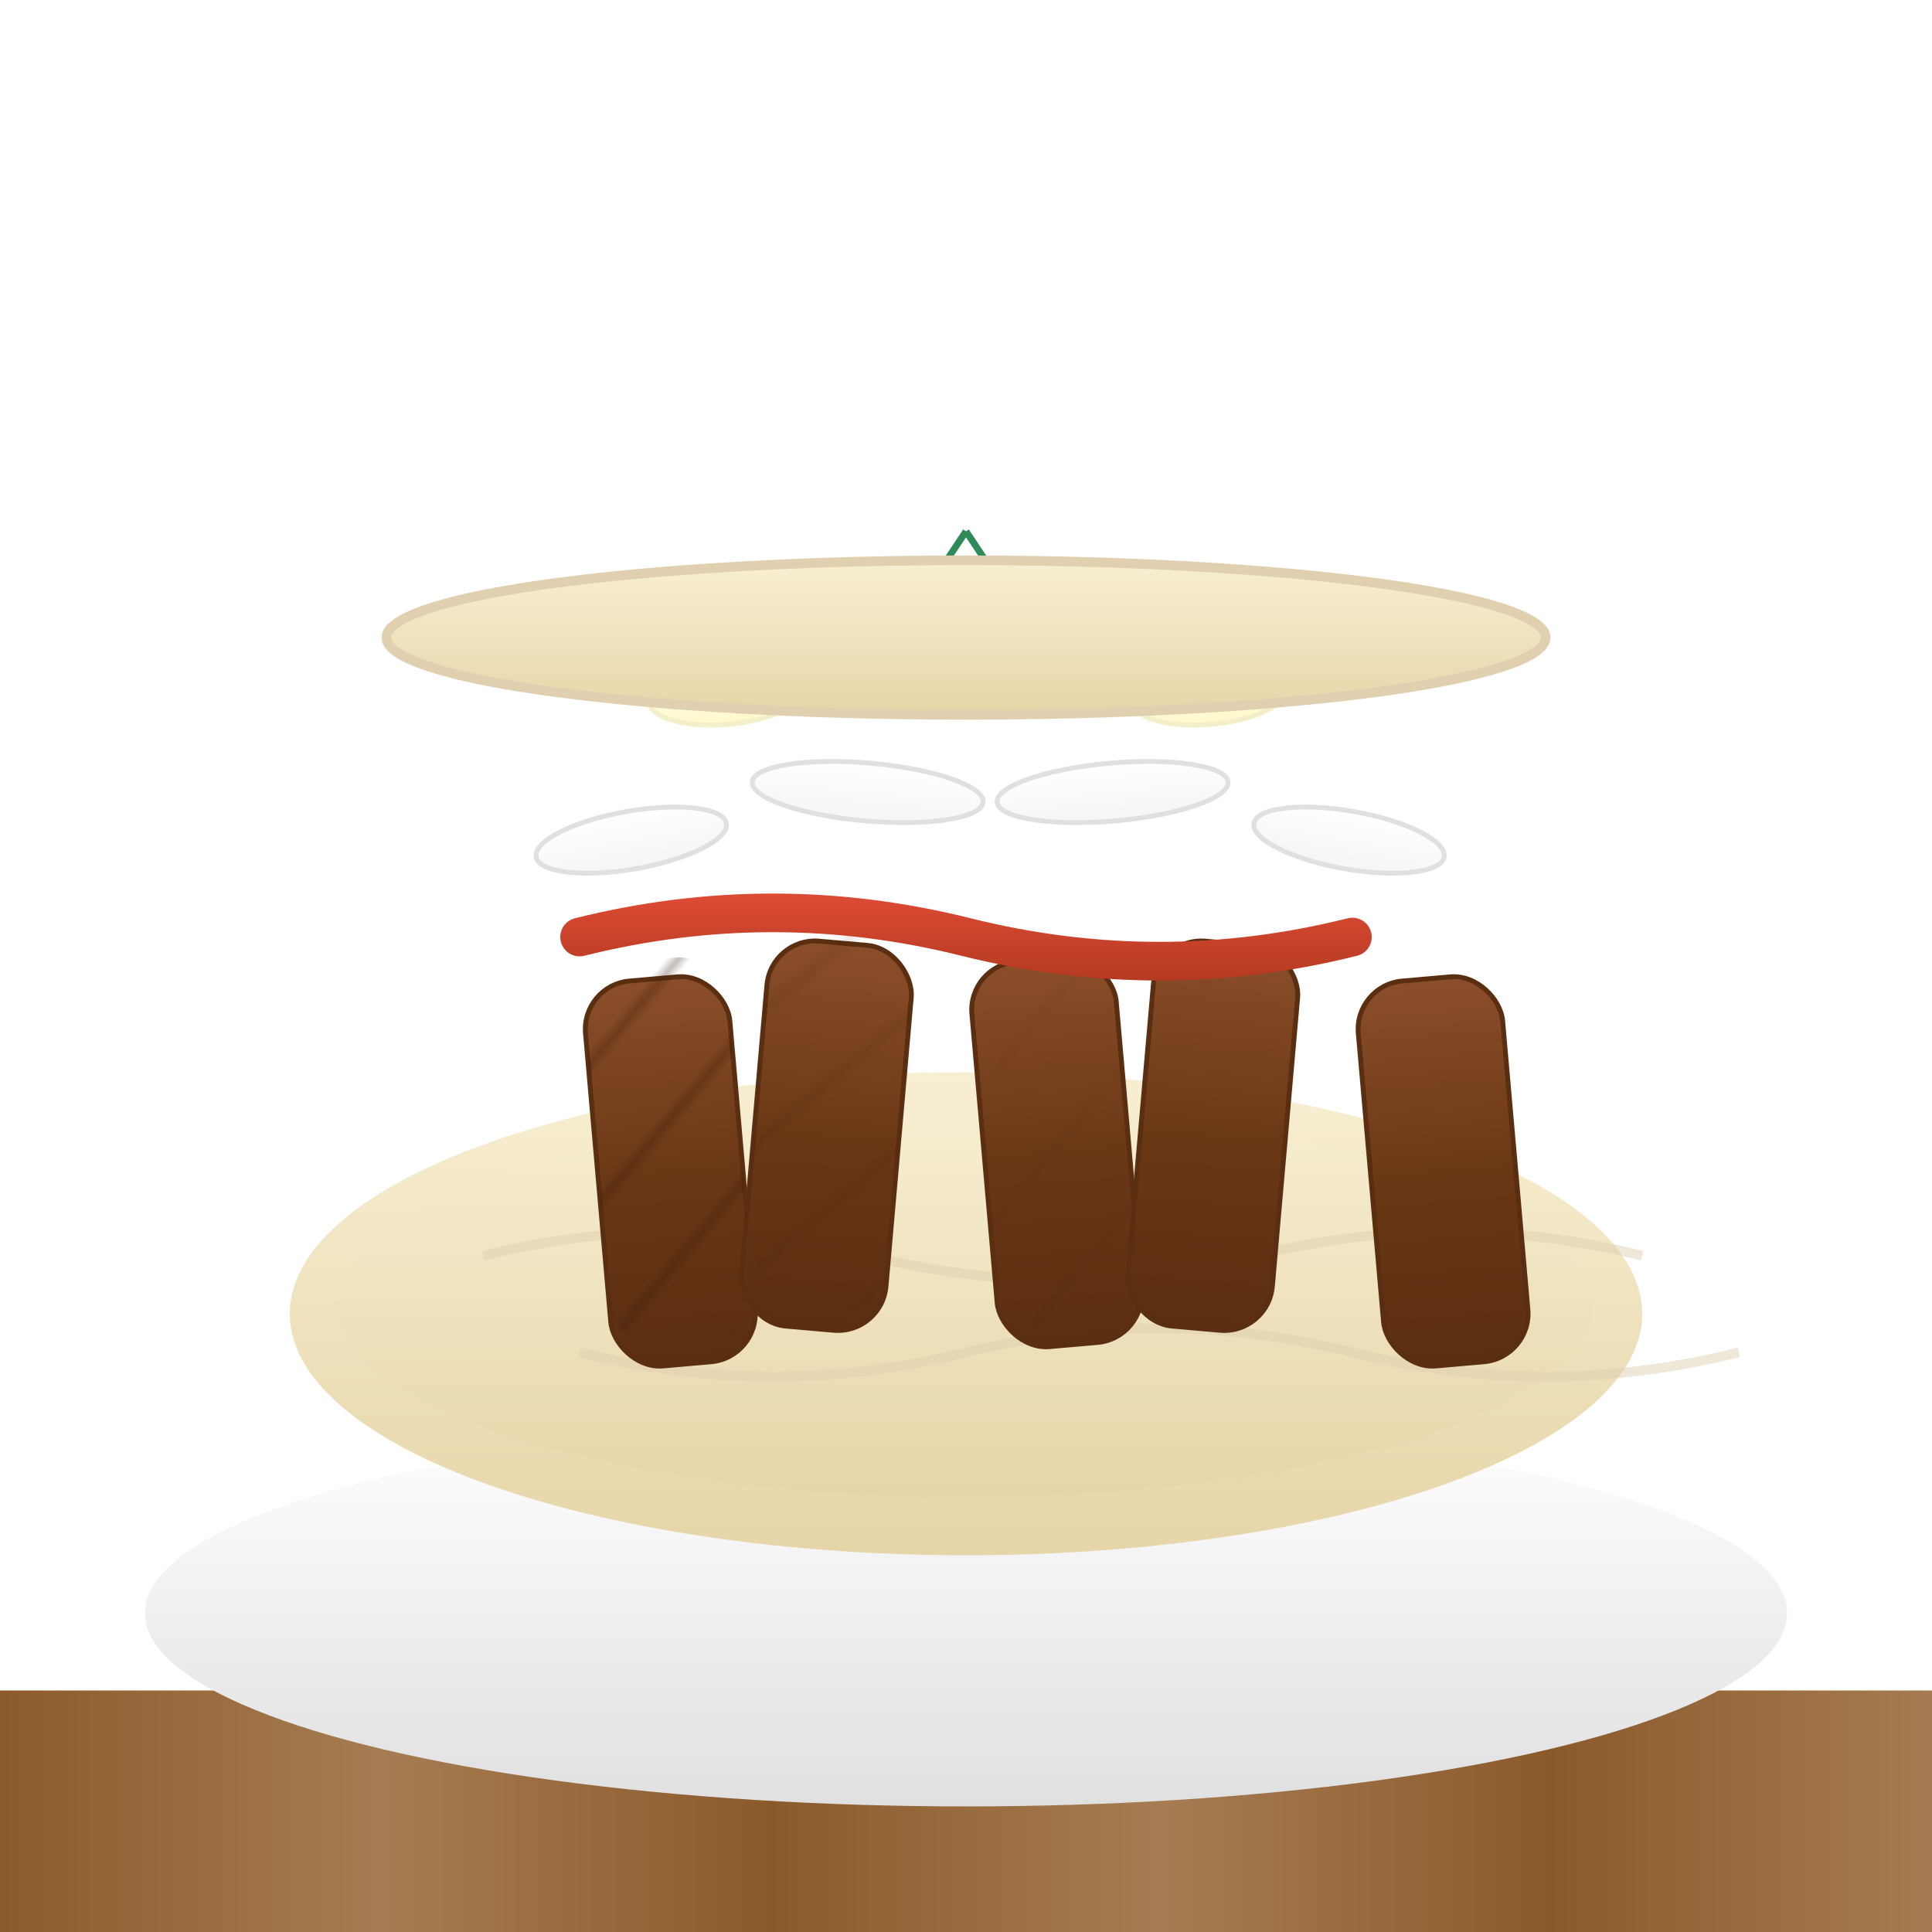 <?xml version="1.0" encoding="UTF-8" standalone="no"?>
<svg width="200" height="200" viewBox="0 0 200 200" xmlns="http://www.w3.org/2000/svg">
  <defs>
    <!-- Wooden Table -->
    <linearGradient id="woodGradient" x1="0%" y1="0%" x2="100%" y2="0%">
      <stop offset="0%" stop-color="#8B5A2B" />
      <stop offset="20%" stop-color="#A67C52" />
      <stop offset="40%" stop-color="#8B5A2B" />
      <stop offset="60%" stop-color="#A67C52" />
      <stop offset="80%" stop-color="#8B5A2B" />
      <stop offset="100%" stop-color="#A67C52" />
    </linearGradient>
    
    <!-- Plate Gradient -->
    <linearGradient id="plateGradient" x1="0%" y1="0%" x2="0%" y2="100%">
      <stop offset="0%" stop-color="#FFFFFF" />
      <stop offset="100%" stop-color="#E0E0E0" />
    </linearGradient>
    
    <!-- Flatbread (Lepinja) Gradient -->
    <linearGradient id="breadGradient" x1="0%" y1="0%" x2="0%" y2="100%">
      <stop offset="0%" stop-color="#F8EFD3" />
      <stop offset="100%" stop-color="#E6D5A8" />
    </linearGradient>
    
    <!-- Cevapcici (Meat) Gradient -->
    <linearGradient id="meatGradient" x1="0%" y1="0%" x2="0%" y2="100%">
      <stop offset="0%" stop-color="#8B4E2A" />
      <stop offset="50%" stop-color="#6B3816" />
      <stop offset="100%" stop-color="#5A2E10" />
    </linearGradient>
    
    <!-- Grill Marks -->
    <pattern id="grillMarks" patternUnits="userSpaceOnUse" width="10" height="10" patternTransform="rotate(45)">
      <line x1="0" y1="0" x2="0" y2="10" stroke="#3A1F0D" stroke-width="2" />
    </pattern>
    
    <!-- Onion Gradient -->
    <linearGradient id="onionGradient" x1="0%" y1="0%" x2="0%" y2="100%">
      <stop offset="0%" stop-color="#FFFFFF" />
      <stop offset="100%" stop-color="#F5F5F5" />
    </linearGradient>
    
    <!-- Kajmak Gradient -->
    <linearGradient id="kajmakGradient" x1="0%" y1="0%" x2="0%" y2="100%">
      <stop offset="0%" stop-color="#FFFEF0" />
      <stop offset="100%" stop-color="#FFF8C9" />
    </linearGradient>
    
    <!-- Ajvar Gradient -->
    <linearGradient id="ajvarGradient" x1="0%" y1="0%" x2="0%" y2="100%">
      <stop offset="0%" stop-color="#E04C36" />
      <stop offset="100%" stop-color="#B23920" />
    </linearGradient>
    
    <!-- Drop Shadow -->
    <filter id="dropShadow" x="-20%" y="-20%" width="140%" height="140%">
      <feGaussianBlur in="SourceAlpha" stdDeviation="3" />
      <feOffset dx="0" dy="2" result="offsetblur" />
      <feComponentTransfer>
        <feFuncA type="linear" slope="0.2" />
      </feComponentTransfer>
      <feMerge>
        <feMergeNode />
        <feMergeNode in="SourceGraphic" />
      </feMerge>
    </filter>
    
    <!-- Inner Shadow -->
    <filter id="innerShadow" x="-50%" y="-50%" width="200%" height="200%">
      <feGaussianBlur in="SourceAlpha" stdDeviation="2" result="blur" />
      <feOffset dx="0" dy="1" />
      <feComposite in2="SourceAlpha" operator="arithmetic" k2="-1" k3="1" />
      <feColorMatrix type="matrix" values="0 0 0 0 0  0 0 0 0 0  0 0 0 0 0  0 0 0 0.3 0" />
      <feMerge>
        <feMergeNode />
        <feMergeNode in="SourceGraphic" />
      </feMerge>
    </filter>
  </defs>
  
  <!-- Wooden Table Background -->
  <rect x="0" y="175" width="200" height="25" fill="url(#woodGradient)" />
  
  <!-- Plate with Shadow -->
  <ellipse cx="100" cy="165" rx="85" ry="20" fill="url(#plateGradient)" filter="url(#dropShadow)" />
  
  <!-- Flatbread (Lepinja) with Texture -->
  <ellipse cx="100" cy="135" rx="70" ry="25" fill="url(#breadGradient)" filter="url(#innerShadow)" />
  <ellipse cx="100" cy="135" rx="65" ry="20" fill="url(#breadGradient)" opacity="0.7" />
  
  <!-- Bread Texture -->
  <path d="M50,130 Q70,125 90,130 Q110,135 130,130 Q150,125 170,130" stroke="#E0D0B0" stroke-width="1" fill="none" opacity="0.5" />
  <path d="M60,140 Q80,145 100,140 Q120,135 140,140 Q160,145 180,140" stroke="#E0D0B0" stroke-width="1" fill="none" opacity="0.5" />
  
  <!-- Cevapcici (Meat Fingers) with Grill Marks -->
  <rect x="60" y="100" width="15" height="40" rx="5" ry="5" fill="url(#meatGradient)" stroke="#5A2E10" stroke-width="0.5" transform="rotate(-5,60,100)" filter="url(#dropShadow)" />
  <rect x="60" y="100" width="15" height="40" rx="5" ry="5" fill="url(#grillMarks)" fill-opacity="0.3" transform="rotate(-5,60,100)" />
  
  <rect x="80" y="95" width="15" height="40" rx="5" ry="5" fill="url(#meatGradient)" stroke="#5A2E10" stroke-width="0.5" transform="rotate(5,80,95)" filter="url(#dropShadow)" />
  <rect x="80" y="95" width="15" height="40" rx="5" ry="5" fill="url(#grillMarks)" fill-opacity="0.3" transform="rotate(5,80,95)" />
  
  <rect x="100" y="98" width="15" height="40" rx="5" ry="5" fill="url(#meatGradient)" stroke="#5A2E10" stroke-width="0.5" transform="rotate(-5,100,98)" filter="url(#dropShadow)" />
  <rect x="100" y="98" width="15" height="40" rx="5" ry="5" fill="url(#grillMarks)" fill-opacity="0.3" transform="rotate(-5,100,98)" />
  
  <rect x="120" y="95" width="15" height="40" rx="5" ry="5" fill="url(#meatGradient)" stroke="#5A2E10" stroke-width="0.5" transform="rotate(5,120,95)" filter="url(#dropShadow)" />
  <rect x="120" y="95" width="15" height="40" rx="5" ry="5" fill="url(#grillMarks)" fill-opacity="0.3" transform="rotate(5,120,95)" />
  
  <rect x="140" y="100" width="15" height="40" rx="5" ry="5" fill="url(#meatGradient)" stroke="#5A2E10" stroke-width="0.5" transform="rotate(-5,140,100)" filter="url(#dropShadow)" />
  <rect x="140" y="100" width="15" height="40" rx="5" ry="5" fill="url(#grillMarks)" fill-opacity="0.3" transform="rotate(-5,140,100)" />
  
  <!-- Onions with Shadow -->
  <ellipse cx="65" cy="85" rx="10" ry="3" fill="url(#onionGradient)" stroke="#E0E0E0" stroke-width="0.5" transform="rotate(-10,65,85)" filter="url(#dropShadow)" />
  <ellipse cx="90" cy="80" rx="12" ry="3" fill="url(#onionGradient)" stroke="#E0E0E0" stroke-width="0.5" transform="rotate(5,90,80)" filter="url(#dropShadow)" />
  <ellipse cx="115" cy="80" rx="12" ry="3" fill="url(#onionGradient)" stroke="#E0E0E0" stroke-width="0.5" transform="rotate(-5,115,80)" filter="url(#dropShadow)" />
  <ellipse cx="140" cy="85" rx="10" ry="3" fill="url(#onionGradient)" stroke="#E0E0E0" stroke-width="0.5" transform="rotate(10,140,85)" filter="url(#dropShadow)" />
  
  <!-- Kajmak with Highlights -->
  <ellipse cx="75" cy="70" rx="8" ry="3" fill="url(#kajmakGradient)" stroke="#F2EFC9" stroke-width="0.5" transform="rotate(-5,75,70)" filter="url(#dropShadow)" />
  <ellipse cx="100" cy="65" rx="10" ry="3" fill="url(#kajmakGradient)" stroke="#F2EFC9" stroke-width="0.5" transform="rotate(5,100,65)" filter="url(#dropShadow)" />
  <ellipse cx="125" cy="70" rx="8" ry="3" fill="url(#kajmakGradient)" stroke="#F2EFC9" stroke-width="0.5" transform="rotate(-5,125,70)" filter="url(#dropShadow)" />
  
  <!-- Ajvar (Red Pepper Spread) with Gradient -->
  <path d="M60,95 Q80,90 100,95 Q120,100 140,95" stroke="url(#ajvarGradient)" stroke-width="4" stroke-linecap="round" fill="none" filter="url(#dropShadow)" />
  
  <!-- Herbs/Parsley with Improved Detail -->
  <g fill="#3A9D5A">
    <path d="M70,65 Q75,62 80,65 M73,63 L75,60 M77,63 L75,60" stroke="#2E8B57" stroke-width="0.7" />
    <path d="M95,60 Q100,57 105,60 M98,58 L100,55 M102,58 L100,55" stroke="#2E8B57" stroke-width="0.7" />
    <path d="M120,65 Q125,62 130,65 M123,63 L125,60 M127,63 L125,60" stroke="#2E8B57" stroke-width="0.7" />
  </g>
  
  <!-- Flatbread Top Border with Shadow -->
  <ellipse cx="100" cy="65" rx="60" ry="8" fill="url(#breadGradient)" stroke="#E0D0B0" stroke-width="1" filter="url(#innerShadow)" />
</svg> 